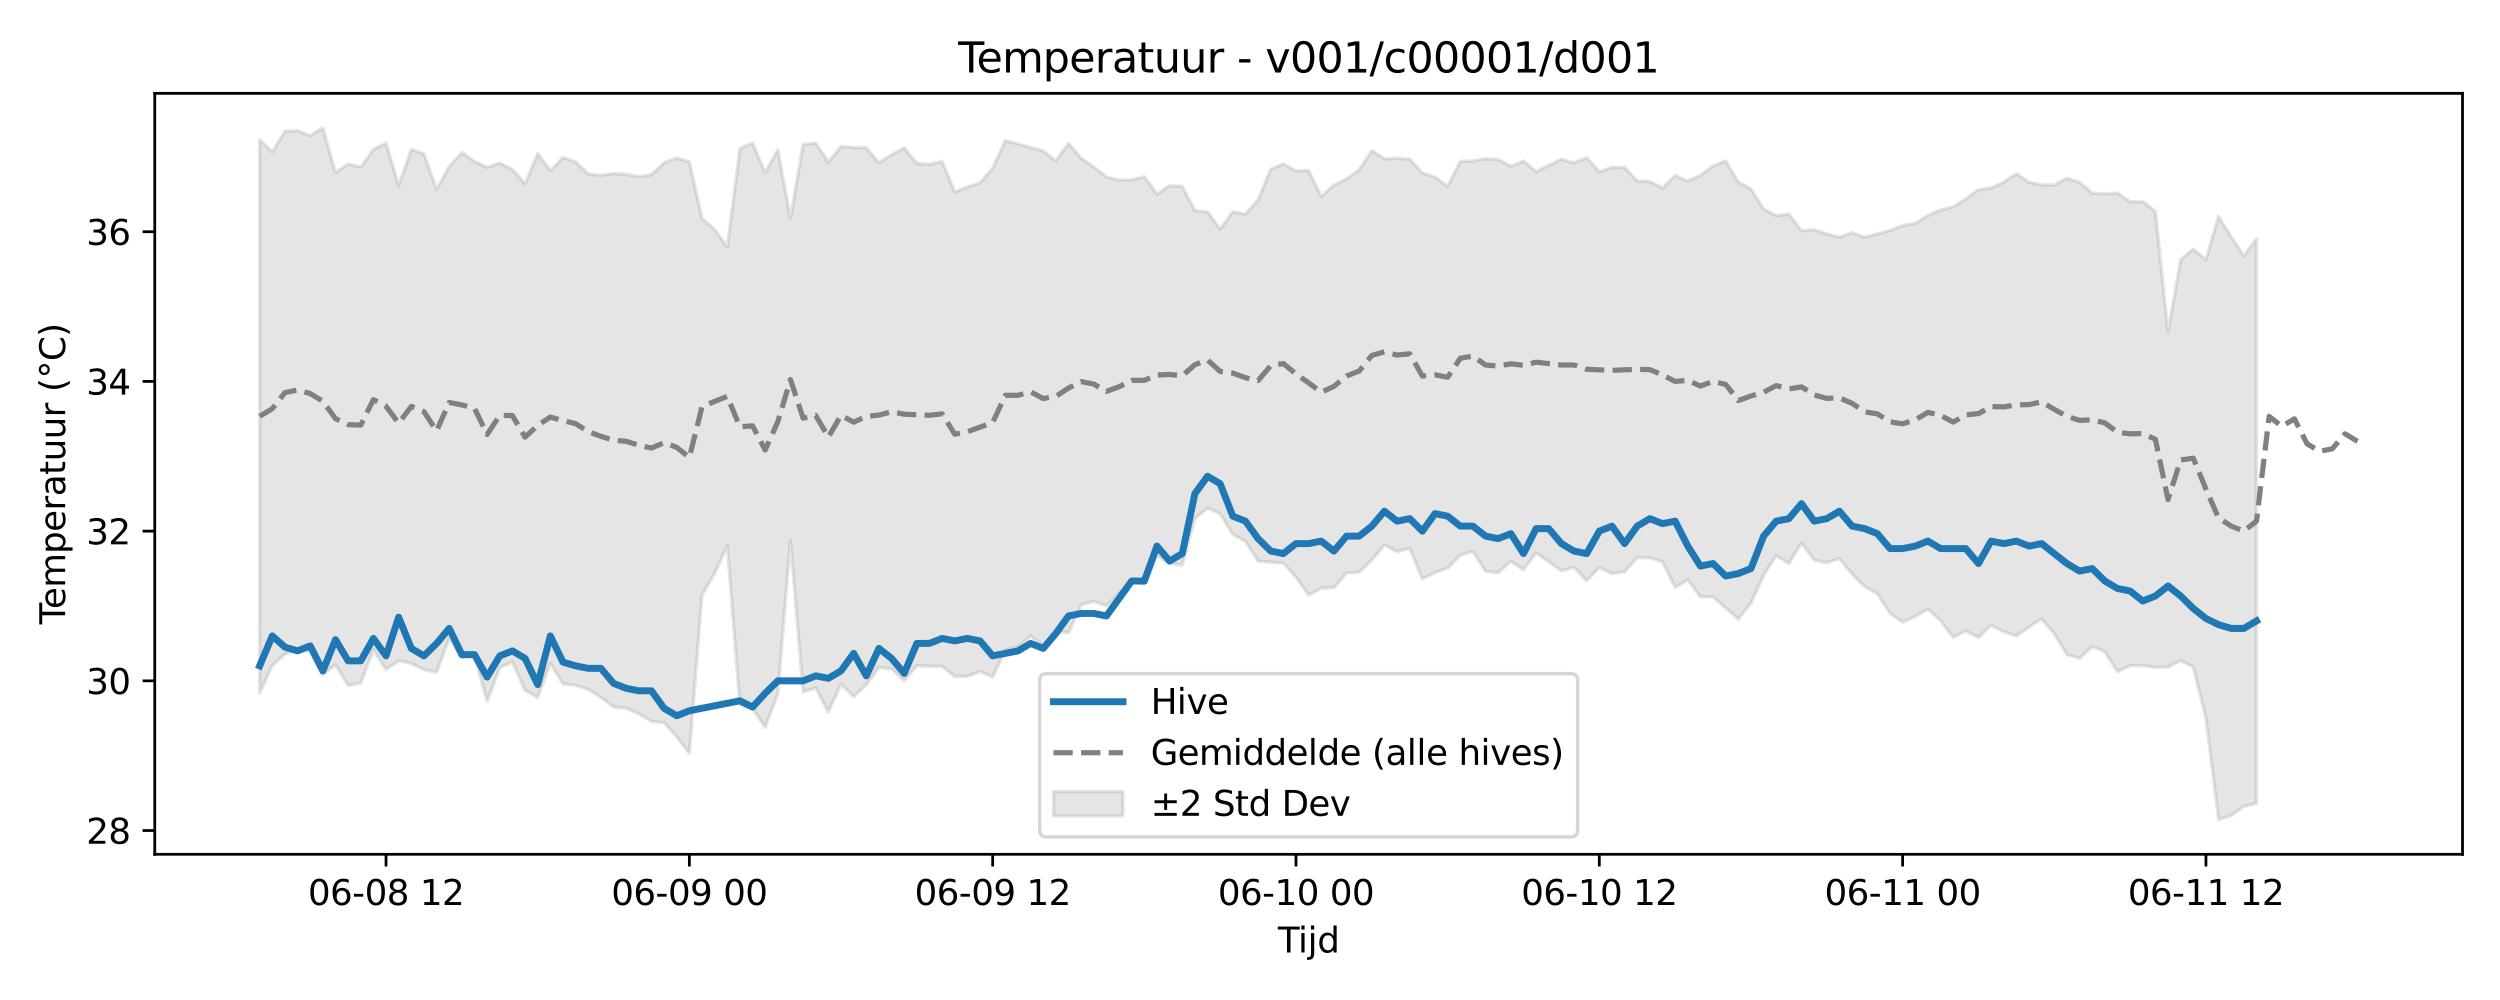 <?xml version="1.0" encoding="utf-8" standalone="no"?>
<!DOCTYPE svg PUBLIC "-//W3C//DTD SVG 1.1//EN"
  "http://www.w3.org/Graphics/SVG/1.1/DTD/svg11.dtd">
<svg xmlns:xlink="http://www.w3.org/1999/xlink" width="720pt" height="288pt" viewBox="0 0 720 288" xmlns="http://www.w3.org/2000/svg" version="1.1">
 <defs>
  <style type="text/css">*{stroke-linejoin: round; stroke-linecap: butt}</style>
 </defs>
 <g id="figure_1">
  <g id="patch_1">
   <path d="M 0 288 
L 720 288 
L 720 0 
L 0 0 
z
" style="fill: #ffffff"/>
  </g>
  <g id="axes_1">
   <g id="patch_2">
    <path d="M 44.57 246.04 
L 709.2 246.04 
L 709.2 26.88 
L 44.57 26.88 
z
" style="fill: #ffffff"/>
   </g>
   <g id="FillBetweenPolyCollection_1">
    <defs>
     <path id="m5949a3f4c0" d="M 74.78 -247.809 
L 74.78 -88.374 
L 78.42 -96.366 
L 82.06 -99.604 
L 85.7 -101.057 
L 89.34 -100.384 
L 92.98 -93.75 
L 96.619 -96.549 
L 100.259 -90.624 
L 103.899 -91.283 
L 107.539 -100.94 
L 111.179 -95.145 
L 114.818 -97.7 
L 118.458 -96.965 
L 122.098 -95.154 
L 125.738 -94.365 
L 129.378 -104.158 
L 133.017 -98.689 
L 136.657 -99.285 
L 140.297 -86.003 
L 143.937 -95.742 
L 147.577 -97.385 
L 151.217 -89.191 
L 154.856 -87.175 
L 158.496 -96.954 
L 162.136 -91.046 
L 165.776 -90.617 
L 169.416 -89.451 
L 173.055 -87.188 
L 176.695 -84.41 
L 180.335 -84.016 
L 183.975 -82.432 
L 187.615 -80.244 
L 191.254 -79.873 
L 194.894 -75.818 
L 198.534 -71.072 
L 202.174 -116.576 
L 205.814 -122.868 
L 209.454 -130.845 
L 213.093 -84.968 
L 216.733 -83.912 
L 220.373 -78.514 
L 224.013 -88.223 
L 227.653 -132.304 
L 231.292 -88.758 
L 234.932 -89.88 
L 238.572 -82.897 
L 242.212 -90.944 
L 245.852 -87.365 
L 249.492 -90.765 
L 253.131 -95.772 
L 256.771 -95.409 
L 260.411 -91.973 
L 264.051 -96.275 
L 267.691 -96.131 
L 271.33 -96.09 
L 274.97 -93.211 
L 278.61 -93.193 
L 282.25 -94.614 
L 285.89 -93.004 
L 289.529 -100.811 
L 293.169 -101.747 
L 296.809 -104.8 
L 300.449 -101.888 
L 304.089 -106.054 
L 307.729 -105.772 
L 311.368 -113.769 
L 315.008 -114.844 
L 318.648 -113.541 
L 322.288 -117.058 
L 325.928 -120.711 
L 329.567 -119.788 
L 333.207 -127.951 
L 336.847 -125.769 
L 340.487 -125.259 
L 344.127 -138.651 
L 347.766 -141.638 
L 351.406 -140.023 
L 355.046 -134.087 
L 358.686 -132.098 
L 362.326 -126.425 
L 365.966 -126.077 
L 369.605 -125.807 
L 373.245 -121.829 
L 376.885 -116.571 
L 380.525 -118.634 
L 384.165 -118.713 
L 387.804 -122.986 
L 391.444 -123.212 
L 395.084 -126.67 
L 398.724 -131.095 
L 402.364 -129.101 
L 406.004 -130.03 
L 409.643 -121.243 
L 413.283 -123.111 
L 416.923 -124.385 
L 420.563 -128.099 
L 424.203 -129.235 
L 427.842 -123.451 
L 431.482 -123.076 
L 435.122 -126.36 
L 438.762 -123.924 
L 442.402 -128.808 
L 446.041 -126.18 
L 449.681 -123.59 
L 453.321 -124.662 
L 456.961 -120.688 
L 460.601 -124.59 
L 464.241 -122.833 
L 467.88 -123.305 
L 471.52 -127.413 
L 475.16 -127.391 
L 478.8 -126.241 
L 482.44 -118.819 
L 486.079 -121.052 
L 489.719 -116.141 
L 493.359 -116.103 
L 496.999 -112.882 
L 500.639 -109.724 
L 504.278 -114.333 
L 507.918 -122.322 
L 511.558 -128.009 
L 515.198 -125.705 
L 518.838 -131.599 
L 522.478 -126.697 
L 526.117 -125.943 
L 529.757 -127.1 
L 533.397 -122.686 
L 537.037 -119.08 
L 540.677 -117.002 
L 544.316 -111.377 
L 547.956 -108.81 
L 551.596 -110.49 
L 555.236 -112.572 
L 558.876 -109.266 
L 562.516 -104.45 
L 566.155 -106.262 
L 569.795 -104.389 
L 573.435 -107.936 
L 577.075 -106.091 
L 580.715 -104.816 
L 584.354 -107.419 
L 587.994 -109.758 
L 591.634 -105.5 
L 595.274 -99.505 
L 598.914 -98.389 
L 602.553 -101.781 
L 606.193 -100.297 
L 609.833 -94.557 
L 613.473 -96.251 
L 617.113 -96.343 
L 620.753 -95.822 
L 624.392 -95.906 
L 628.032 -97.785 
L 631.672 -95.85 
L 635.312 -81.116 
L 638.952 -51.922 
L 642.591 -53.143 
L 646.231 -55.771 
L 649.871 -56.613 
L 649.871 -219.209 
L 649.871 -219.209 
L 646.231 -214.302 
L 642.591 -219.804 
L 638.952 -225.697 
L 635.312 -213.15 
L 631.672 -216.26 
L 628.032 -213.248 
L 624.392 -192.371 
L 620.753 -227.138 
L 617.113 -229.923 
L 613.473 -229.872 
L 609.833 -232.428 
L 606.193 -232.15 
L 602.553 -232.39 
L 598.914 -235.494 
L 595.274 -236.677 
L 591.634 -234.707 
L 587.994 -234.76 
L 584.354 -235.518 
L 580.715 -237.978 
L 577.075 -235.553 
L 573.435 -233.852 
L 569.795 -233.375 
L 566.155 -230.783 
L 562.516 -228.428 
L 558.876 -227.491 
L 555.236 -225.91 
L 551.596 -223.681 
L 547.956 -223.062 
L 544.316 -221.644 
L 540.677 -220.618 
L 537.037 -219.69 
L 533.397 -220.97 
L 529.757 -219.718 
L 526.117 -220.587 
L 522.478 -221.845 
L 518.838 -221.543 
L 515.198 -226.286 
L 511.558 -225.899 
L 507.918 -227.754 
L 504.278 -233.587 
L 500.639 -235.561 
L 496.999 -241.676 
L 493.359 -240.2 
L 489.719 -237.493 
L 486.079 -235.867 
L 482.44 -237.484 
L 478.8 -233.861 
L 475.16 -235.687 
L 471.52 -235.871 
L 467.88 -239.774 
L 464.241 -239.834 
L 460.601 -238.488 
L 456.961 -242.595 
L 453.321 -241.085 
L 449.681 -242.158 
L 446.041 -240.389 
L 442.402 -238.582 
L 438.762 -241.618 
L 435.122 -240.106 
L 431.482 -242.056 
L 427.842 -242.297 
L 424.203 -241.645 
L 420.563 -241.549 
L 416.923 -234.313 
L 413.283 -237.025 
L 409.643 -238.174 
L 406.004 -242.185 
L 402.364 -242.395 
L 398.724 -242.249 
L 395.084 -244.621 
L 391.444 -239.079 
L 387.804 -236.431 
L 384.165 -234.716 
L 380.525 -231.441 
L 376.885 -238.911 
L 373.245 -238.785 
L 369.605 -240.761 
L 365.966 -239.26 
L 362.326 -230.357 
L 358.686 -226.361 
L 355.046 -227.007 
L 351.406 -222.029 
L 347.766 -226.983 
L 344.127 -227.301 
L 340.487 -234.329 
L 336.847 -234.538 
L 333.207 -232.048 
L 329.567 -237.131 
L 325.928 -236.208 
L 322.288 -236.165 
L 318.648 -237.014 
L 315.008 -239.919 
L 311.368 -242.432 
L 307.729 -246.698 
L 304.089 -241.626 
L 300.449 -244.56 
L 296.809 -245.549 
L 293.169 -246.55 
L 289.529 -247.485 
L 285.89 -239.586 
L 282.25 -235.341 
L 278.61 -234.128 
L 274.97 -232.672 
L 271.33 -241.53 
L 267.691 -240.668 
L 264.051 -240.934 
L 260.411 -245.442 
L 256.771 -243.443 
L 253.131 -241.129 
L 249.492 -245.418 
L 245.852 -245.465 
L 242.212 -245.855 
L 238.572 -241.31 
L 234.932 -246.816 
L 231.292 -246.398 
L 227.653 -225.077 
L 224.013 -244.88 
L 220.373 -238.268 
L 216.733 -246.83 
L 213.093 -245.158 
L 209.454 -216.835 
L 205.814 -221.938 
L 202.174 -225.068 
L 198.534 -241.398 
L 194.894 -242.503 
L 191.254 -241.116 
L 187.615 -237.666 
L 183.975 -237.12 
L 180.335 -237.795 
L 176.695 -238.017 
L 173.055 -237.498 
L 169.416 -237.903 
L 165.776 -241.357 
L 162.136 -242.673 
L 158.496 -238.818 
L 154.856 -243.772 
L 151.217 -235.015 
L 147.577 -239.208 
L 143.937 -241.057 
L 140.297 -239.761 
L 136.657 -241.517 
L 133.017 -244.064 
L 129.378 -240.032 
L 125.738 -233.435 
L 122.098 -243.698 
L 118.458 -244.967 
L 114.818 -234.53 
L 111.179 -246.787 
L 107.539 -244.893 
L 103.899 -239.869 
L 100.259 -240.769 
L 96.619 -238.316 
L 92.98 -251.158 
L 89.34 -248.938 
L 85.7 -250.318 
L 82.06 -250.232 
L 78.42 -244.248 
L 74.78 -247.809 
z
" style="stroke: #808080; stroke-opacity: 0.2"/>
    </defs>
    <g clip-path="url(#p8a05fd392e)">
     <use xlink:href="#m5949a3f4c0" x="0" y="288" style="fill: #808080; fill-opacity: 0.2; stroke: #808080; stroke-opacity: 0.2"/>
    </g>
   </g>
   <g id="matplotlib.axis_1">
    <g id="xtick_1">
     <g id="line2d_1">
      <defs>
       <path id="m93536a4467" d="M 0 0 
L 0 3.5 
" style="stroke: #000000; stroke-width: 0.8"/>
      </defs>
      <g>
       <use xlink:href="#m93536a4467" x="111.179" y="246.04" style="stroke: #000000; stroke-width: 0.8"/>
      </g>
     </g>
     <g id="text_1">
      <!-- 06-08 12 -->
      <g transform="translate(88.698 260.638) scale(0.1 -0.1)">
       <defs>
        <path id="DejaVuSans-30" d="M 2034 4250 
Q 1547 4250 1301 3770 
Q 1056 3291 1056 2328 
Q 1056 1369 1301 889 
Q 1547 409 2034 409 
Q 2525 409 2770 889 
Q 3016 1369 3016 2328 
Q 3016 3291 2770 3770 
Q 2525 4250 2034 4250 
z
M 2034 4750 
Q 2819 4750 3233 4129 
Q 3647 3509 3647 2328 
Q 3647 1150 3233 529 
Q 2819 -91 2034 -91 
Q 1250 -91 836 529 
Q 422 1150 422 2328 
Q 422 3509 836 4129 
Q 1250 4750 2034 4750 
z
" transform="scale(0.016)"/>
        <path id="DejaVuSans-36" d="M 2113 2584 
Q 1688 2584 1439 2293 
Q 1191 2003 1191 1497 
Q 1191 994 1439 701 
Q 1688 409 2113 409 
Q 2538 409 2786 701 
Q 3034 994 3034 1497 
Q 3034 2003 2786 2293 
Q 2538 2584 2113 2584 
z
M 3366 4563 
L 3366 3988 
Q 3128 4100 2886 4159 
Q 2644 4219 2406 4219 
Q 1781 4219 1451 3797 
Q 1122 3375 1075 2522 
Q 1259 2794 1537 2939 
Q 1816 3084 2150 3084 
Q 2853 3084 3261 2657 
Q 3669 2231 3669 1497 
Q 3669 778 3244 343 
Q 2819 -91 2113 -91 
Q 1303 -91 875 529 
Q 447 1150 447 2328 
Q 447 3434 972 4092 
Q 1497 4750 2381 4750 
Q 2619 4750 2861 4703 
Q 3103 4656 3366 4563 
z
" transform="scale(0.016)"/>
        <path id="DejaVuSans-2d" d="M 313 2009 
L 1997 2009 
L 1997 1497 
L 313 1497 
L 313 2009 
z
" transform="scale(0.016)"/>
        <path id="DejaVuSans-38" d="M 2034 2216 
Q 1584 2216 1326 1975 
Q 1069 1734 1069 1313 
Q 1069 891 1326 650 
Q 1584 409 2034 409 
Q 2484 409 2743 651 
Q 3003 894 3003 1313 
Q 3003 1734 2745 1975 
Q 2488 2216 2034 2216 
z
M 1403 2484 
Q 997 2584 770 2862 
Q 544 3141 544 3541 
Q 544 4100 942 4425 
Q 1341 4750 2034 4750 
Q 2731 4750 3128 4425 
Q 3525 4100 3525 3541 
Q 3525 3141 3298 2862 
Q 3072 2584 2669 2484 
Q 3125 2378 3379 2068 
Q 3634 1759 3634 1313 
Q 3634 634 3220 271 
Q 2806 -91 2034 -91 
Q 1263 -91 848 271 
Q 434 634 434 1313 
Q 434 1759 690 2068 
Q 947 2378 1403 2484 
z
M 1172 3481 
Q 1172 3119 1398 2916 
Q 1625 2713 2034 2713 
Q 2441 2713 2670 2916 
Q 2900 3119 2900 3481 
Q 2900 3844 2670 4047 
Q 2441 4250 2034 4250 
Q 1625 4250 1398 4047 
Q 1172 3844 1172 3481 
z
" transform="scale(0.016)"/>
        <path id="DejaVuSans-20" transform="scale(0.016)"/>
        <path id="DejaVuSans-31" d="M 794 531 
L 1825 531 
L 1825 4091 
L 703 3866 
L 703 4441 
L 1819 4666 
L 2450 4666 
L 2450 531 
L 3481 531 
L 3481 0 
L 794 0 
L 794 531 
z
" transform="scale(0.016)"/>
        <path id="DejaVuSans-32" d="M 1228 531 
L 3431 531 
L 3431 0 
L 469 0 
L 469 531 
Q 828 903 1448 1529 
Q 2069 2156 2228 2338 
Q 2531 2678 2651 2914 
Q 2772 3150 2772 3378 
Q 2772 3750 2511 3984 
Q 2250 4219 1831 4219 
Q 1534 4219 1204 4116 
Q 875 4013 500 3803 
L 500 4441 
Q 881 4594 1212 4672 
Q 1544 4750 1819 4750 
Q 2544 4750 2975 4387 
Q 3406 4025 3406 3419 
Q 3406 3131 3298 2873 
Q 3191 2616 2906 2266 
Q 2828 2175 2409 1742 
Q 1991 1309 1228 531 
z
" transform="scale(0.016)"/>
       </defs>
       <use xlink:href="#DejaVuSans-30"/>
       <use xlink:href="#DejaVuSans-36" transform="translate(63.623 0)"/>
       <use xlink:href="#DejaVuSans-2d" transform="translate(127.246 0)"/>
       <use xlink:href="#DejaVuSans-30" transform="translate(163.33 0)"/>
       <use xlink:href="#DejaVuSans-38" transform="translate(226.953 0)"/>
       <use xlink:href="#DejaVuSans-20" transform="translate(290.576 0)"/>
       <use xlink:href="#DejaVuSans-31" transform="translate(322.363 0)"/>
       <use xlink:href="#DejaVuSans-32" transform="translate(385.986 0)"/>
      </g>
     </g>
    </g>
    <g id="xtick_2">
     <g id="line2d_2">
      <g>
       <use xlink:href="#m93536a4467" x="198.534" y="246.04" style="stroke: #000000; stroke-width: 0.8"/>
      </g>
     </g>
     <g id="text_2">
      <!-- 06-09 00 -->
      <g transform="translate(176.054 260.638) scale(0.1 -0.1)">
       <defs>
        <path id="DejaVuSans-39" d="M 703 97 
L 703 672 
Q 941 559 1184 500 
Q 1428 441 1663 441 
Q 2288 441 2617 861 
Q 2947 1281 2994 2138 
Q 2813 1869 2534 1725 
Q 2256 1581 1919 1581 
Q 1219 1581 811 2004 
Q 403 2428 403 3163 
Q 403 3881 828 4315 
Q 1253 4750 1959 4750 
Q 2769 4750 3195 4129 
Q 3622 3509 3622 2328 
Q 3622 1225 3098 567 
Q 2575 -91 1691 -91 
Q 1453 -91 1209 -44 
Q 966 3 703 97 
z
M 1959 2075 
Q 2384 2075 2632 2365 
Q 2881 2656 2881 3163 
Q 2881 3666 2632 3958 
Q 2384 4250 1959 4250 
Q 1534 4250 1286 3958 
Q 1038 3666 1038 3163 
Q 1038 2656 1286 2365 
Q 1534 2075 1959 2075 
z
" transform="scale(0.016)"/>
       </defs>
       <use xlink:href="#DejaVuSans-30"/>
       <use xlink:href="#DejaVuSans-36" transform="translate(63.623 0)"/>
       <use xlink:href="#DejaVuSans-2d" transform="translate(127.246 0)"/>
       <use xlink:href="#DejaVuSans-30" transform="translate(163.33 0)"/>
       <use xlink:href="#DejaVuSans-39" transform="translate(226.953 0)"/>
       <use xlink:href="#DejaVuSans-20" transform="translate(290.576 0)"/>
       <use xlink:href="#DejaVuSans-30" transform="translate(322.363 0)"/>
       <use xlink:href="#DejaVuSans-30" transform="translate(385.986 0)"/>
      </g>
     </g>
    </g>
    <g id="xtick_3">
     <g id="line2d_3">
      <g>
       <use xlink:href="#m93536a4467" x="285.89" y="246.04" style="stroke: #000000; stroke-width: 0.8"/>
      </g>
     </g>
     <g id="text_3">
      <!-- 06-09 12 -->
      <g transform="translate(263.409 260.638) scale(0.1 -0.1)">
       <use xlink:href="#DejaVuSans-30"/>
       <use xlink:href="#DejaVuSans-36" transform="translate(63.623 0)"/>
       <use xlink:href="#DejaVuSans-2d" transform="translate(127.246 0)"/>
       <use xlink:href="#DejaVuSans-30" transform="translate(163.33 0)"/>
       <use xlink:href="#DejaVuSans-39" transform="translate(226.953 0)"/>
       <use xlink:href="#DejaVuSans-20" transform="translate(290.576 0)"/>
       <use xlink:href="#DejaVuSans-31" transform="translate(322.363 0)"/>
       <use xlink:href="#DejaVuSans-32" transform="translate(385.986 0)"/>
      </g>
     </g>
    </g>
    <g id="xtick_4">
     <g id="line2d_4">
      <g>
       <use xlink:href="#m93536a4467" x="373.245" y="246.04" style="stroke: #000000; stroke-width: 0.8"/>
      </g>
     </g>
     <g id="text_4">
      <!-- 06-10 00 -->
      <g transform="translate(350.765 260.638) scale(0.1 -0.1)">
       <use xlink:href="#DejaVuSans-30"/>
       <use xlink:href="#DejaVuSans-36" transform="translate(63.623 0)"/>
       <use xlink:href="#DejaVuSans-2d" transform="translate(127.246 0)"/>
       <use xlink:href="#DejaVuSans-31" transform="translate(163.33 0)"/>
       <use xlink:href="#DejaVuSans-30" transform="translate(226.953 0)"/>
       <use xlink:href="#DejaVuSans-20" transform="translate(290.576 0)"/>
       <use xlink:href="#DejaVuSans-30" transform="translate(322.363 0)"/>
       <use xlink:href="#DejaVuSans-30" transform="translate(385.986 0)"/>
      </g>
     </g>
    </g>
    <g id="xtick_5">
     <g id="line2d_5">
      <g>
       <use xlink:href="#m93536a4467" x="460.601" y="246.04" style="stroke: #000000; stroke-width: 0.8"/>
      </g>
     </g>
     <g id="text_5">
      <!-- 06-10 12 -->
      <g transform="translate(438.12 260.638) scale(0.1 -0.1)">
       <use xlink:href="#DejaVuSans-30"/>
       <use xlink:href="#DejaVuSans-36" transform="translate(63.623 0)"/>
       <use xlink:href="#DejaVuSans-2d" transform="translate(127.246 0)"/>
       <use xlink:href="#DejaVuSans-31" transform="translate(163.33 0)"/>
       <use xlink:href="#DejaVuSans-30" transform="translate(226.953 0)"/>
       <use xlink:href="#DejaVuSans-20" transform="translate(290.576 0)"/>
       <use xlink:href="#DejaVuSans-31" transform="translate(322.363 0)"/>
       <use xlink:href="#DejaVuSans-32" transform="translate(385.986 0)"/>
      </g>
     </g>
    </g>
    <g id="xtick_6">
     <g id="line2d_6">
      <g>
       <use xlink:href="#m93536a4467" x="547.956" y="246.04" style="stroke: #000000; stroke-width: 0.8"/>
      </g>
     </g>
     <g id="text_6">
      <!-- 06-11 00 -->
      <g transform="translate(525.476 260.638) scale(0.1 -0.1)">
       <use xlink:href="#DejaVuSans-30"/>
       <use xlink:href="#DejaVuSans-36" transform="translate(63.623 0)"/>
       <use xlink:href="#DejaVuSans-2d" transform="translate(127.246 0)"/>
       <use xlink:href="#DejaVuSans-31" transform="translate(163.33 0)"/>
       <use xlink:href="#DejaVuSans-31" transform="translate(226.953 0)"/>
       <use xlink:href="#DejaVuSans-20" transform="translate(290.576 0)"/>
       <use xlink:href="#DejaVuSans-30" transform="translate(322.363 0)"/>
       <use xlink:href="#DejaVuSans-30" transform="translate(385.986 0)"/>
      </g>
     </g>
    </g>
    <g id="xtick_7">
     <g id="line2d_7">
      <g>
       <use xlink:href="#m93536a4467" x="635.312" y="246.04" style="stroke: #000000; stroke-width: 0.8"/>
      </g>
     </g>
     <g id="text_7">
      <!-- 06-11 12 -->
      <g transform="translate(612.831 260.638) scale(0.1 -0.1)">
       <use xlink:href="#DejaVuSans-30"/>
       <use xlink:href="#DejaVuSans-36" transform="translate(63.623 0)"/>
       <use xlink:href="#DejaVuSans-2d" transform="translate(127.246 0)"/>
       <use xlink:href="#DejaVuSans-31" transform="translate(163.33 0)"/>
       <use xlink:href="#DejaVuSans-31" transform="translate(226.953 0)"/>
       <use xlink:href="#DejaVuSans-20" transform="translate(290.576 0)"/>
       <use xlink:href="#DejaVuSans-31" transform="translate(322.363 0)"/>
       <use xlink:href="#DejaVuSans-32" transform="translate(385.986 0)"/>
      </g>
     </g>
    </g>
    <g id="text_8">
     <!-- Tijd -->
     <g transform="translate(368.035 274.317) scale(0.1 -0.1)">
      <defs>
       <path id="DejaVuSans-54" d="M -19 4666 
L 3928 4666 
L 3928 4134 
L 2272 4134 
L 2272 0 
L 1638 0 
L 1638 4134 
L -19 4134 
L -19 4666 
z
" transform="scale(0.016)"/>
       <path id="DejaVuSans-69" d="M 603 3500 
L 1178 3500 
L 1178 0 
L 603 0 
L 603 3500 
z
M 603 4863 
L 1178 4863 
L 1178 4134 
L 603 4134 
L 603 4863 
z
" transform="scale(0.016)"/>
       <path id="DejaVuSans-6a" d="M 603 3500 
L 1178 3500 
L 1178 -63 
Q 1178 -731 923 -1031 
Q 669 -1331 103 -1331 
L -116 -1331 
L -116 -844 
L 38 -844 
Q 366 -844 484 -692 
Q 603 -541 603 -63 
L 603 3500 
z
M 603 4863 
L 1178 4863 
L 1178 4134 
L 603 4134 
L 603 4863 
z
" transform="scale(0.016)"/>
       <path id="DejaVuSans-64" d="M 2906 2969 
L 2906 4863 
L 3481 4863 
L 3481 0 
L 2906 0 
L 2906 525 
Q 2725 213 2448 61 
Q 2172 -91 1784 -91 
Q 1150 -91 751 415 
Q 353 922 353 1747 
Q 353 2572 751 3078 
Q 1150 3584 1784 3584 
Q 2172 3584 2448 3432 
Q 2725 3281 2906 2969 
z
M 947 1747 
Q 947 1113 1208 752 
Q 1469 391 1925 391 
Q 2381 391 2643 752 
Q 2906 1113 2906 1747 
Q 2906 2381 2643 2742 
Q 2381 3103 1925 3103 
Q 1469 3103 1208 2742 
Q 947 2381 947 1747 
z
" transform="scale(0.016)"/>
      </defs>
      <use xlink:href="#DejaVuSans-54"/>
      <use xlink:href="#DejaVuSans-69" transform="translate(57.959 0)"/>
      <use xlink:href="#DejaVuSans-6a" transform="translate(85.742 0)"/>
      <use xlink:href="#DejaVuSans-64" transform="translate(113.525 0)"/>
     </g>
    </g>
   </g>
   <g id="matplotlib.axis_2">
    <g id="ytick_1">
     <g id="line2d_8">
      <defs>
       <path id="m942c0181af" d="M 0 0 
L -3.5 0 
" style="stroke: #000000; stroke-width: 0.8"/>
      </defs>
      <g>
       <use xlink:href="#m942c0181af" x="44.57" y="239.193" style="stroke: #000000; stroke-width: 0.8"/>
      </g>
     </g>
     <g id="text_9">
      <!-- 28 -->
      <g transform="translate(24.845 242.992) scale(0.1 -0.1)">
       <use xlink:href="#DejaVuSans-32"/>
       <use xlink:href="#DejaVuSans-38" transform="translate(63.623 0)"/>
      </g>
     </g>
    </g>
    <g id="ytick_2">
     <g id="line2d_9">
      <g>
       <use xlink:href="#m942c0181af" x="44.57" y="196.078" style="stroke: #000000; stroke-width: 0.8"/>
      </g>
     </g>
     <g id="text_10">
      <!-- 30 -->
      <g transform="translate(24.845 199.877) scale(0.1 -0.1)">
       <defs>
        <path id="DejaVuSans-33" d="M 2597 2516 
Q 3050 2419 3304 2112 
Q 3559 1806 3559 1356 
Q 3559 666 3084 287 
Q 2609 -91 1734 -91 
Q 1441 -91 1130 -33 
Q 819 25 488 141 
L 488 750 
Q 750 597 1062 519 
Q 1375 441 1716 441 
Q 2309 441 2620 675 
Q 2931 909 2931 1356 
Q 2931 1769 2642 2001 
Q 2353 2234 1838 2234 
L 1294 2234 
L 1294 2753 
L 1863 2753 
Q 2328 2753 2575 2939 
Q 2822 3125 2822 3475 
Q 2822 3834 2567 4026 
Q 2313 4219 1838 4219 
Q 1578 4219 1281 4162 
Q 984 4106 628 3988 
L 628 4550 
Q 988 4650 1302 4700 
Q 1616 4750 1894 4750 
Q 2613 4750 3031 4423 
Q 3450 4097 3450 3541 
Q 3450 3153 3228 2886 
Q 3006 2619 2597 2516 
z
" transform="scale(0.016)"/>
       </defs>
       <use xlink:href="#DejaVuSans-33"/>
       <use xlink:href="#DejaVuSans-30" transform="translate(63.623 0)"/>
      </g>
     </g>
    </g>
    <g id="ytick_3">
     <g id="line2d_10">
      <g>
       <use xlink:href="#m942c0181af" x="44.57" y="152.963" style="stroke: #000000; stroke-width: 0.8"/>
      </g>
     </g>
     <g id="text_11">
      <!-- 32 -->
      <g transform="translate(24.845 156.763) scale(0.1 -0.1)">
       <use xlink:href="#DejaVuSans-33"/>
       <use xlink:href="#DejaVuSans-32" transform="translate(63.623 0)"/>
      </g>
     </g>
    </g>
    <g id="ytick_4">
     <g id="line2d_11">
      <g>
       <use xlink:href="#m942c0181af" x="44.57" y="109.848" style="stroke: #000000; stroke-width: 0.8"/>
      </g>
     </g>
     <g id="text_12">
      <!-- 34 -->
      <g transform="translate(24.845 113.648) scale(0.1 -0.1)">
       <defs>
        <path id="DejaVuSans-34" d="M 2419 4116 
L 825 1625 
L 2419 1625 
L 2419 4116 
z
M 2253 4666 
L 3047 4666 
L 3047 1625 
L 3713 1625 
L 3713 1100 
L 3047 1100 
L 3047 0 
L 2419 0 
L 2419 1100 
L 313 1100 
L 313 1709 
L 2253 4666 
z
" transform="scale(0.016)"/>
       </defs>
       <use xlink:href="#DejaVuSans-33"/>
       <use xlink:href="#DejaVuSans-34" transform="translate(63.623 0)"/>
      </g>
     </g>
    </g>
    <g id="ytick_5">
     <g id="line2d_12">
      <g>
       <use xlink:href="#m942c0181af" x="44.57" y="66.734" style="stroke: #000000; stroke-width: 0.8"/>
      </g>
     </g>
     <g id="text_13">
      <!-- 36 -->
      <g transform="translate(24.845 70.533) scale(0.1 -0.1)">
       <use xlink:href="#DejaVuSans-33"/>
       <use xlink:href="#DejaVuSans-36" transform="translate(63.623 0)"/>
      </g>
     </g>
    </g>
    <g id="text_14">
     <!-- Temperatuur (°C) -->
     <g transform="translate(18.765 179.816) rotate(-90) scale(0.1 -0.1)">
      <defs>
       <path id="DejaVuSans-65" d="M 3597 1894 
L 3597 1613 
L 953 1613 
Q 991 1019 1311 708 
Q 1631 397 2203 397 
Q 2534 397 2845 478 
Q 3156 559 3463 722 
L 3463 178 
Q 3153 47 2828 -22 
Q 2503 -91 2169 -91 
Q 1331 -91 842 396 
Q 353 884 353 1716 
Q 353 2575 817 3079 
Q 1281 3584 2069 3584 
Q 2775 3584 3186 3129 
Q 3597 2675 3597 1894 
z
M 3022 2063 
Q 3016 2534 2758 2815 
Q 2500 3097 2075 3097 
Q 1594 3097 1305 2825 
Q 1016 2553 972 2059 
L 3022 2063 
z
" transform="scale(0.016)"/>
       <path id="DejaVuSans-6d" d="M 3328 2828 
Q 3544 3216 3844 3400 
Q 4144 3584 4550 3584 
Q 5097 3584 5394 3201 
Q 5691 2819 5691 2113 
L 5691 0 
L 5113 0 
L 5113 2094 
Q 5113 2597 4934 2840 
Q 4756 3084 4391 3084 
Q 3944 3084 3684 2787 
Q 3425 2491 3425 1978 
L 3425 0 
L 2847 0 
L 2847 2094 
Q 2847 2600 2669 2842 
Q 2491 3084 2119 3084 
Q 1678 3084 1418 2786 
Q 1159 2488 1159 1978 
L 1159 0 
L 581 0 
L 581 3500 
L 1159 3500 
L 1159 2956 
Q 1356 3278 1631 3431 
Q 1906 3584 2284 3584 
Q 2666 3584 2933 3390 
Q 3200 3197 3328 2828 
z
" transform="scale(0.016)"/>
       <path id="DejaVuSans-70" d="M 1159 525 
L 1159 -1331 
L 581 -1331 
L 581 3500 
L 1159 3500 
L 1159 2969 
Q 1341 3281 1617 3432 
Q 1894 3584 2278 3584 
Q 2916 3584 3314 3078 
Q 3713 2572 3713 1747 
Q 3713 922 3314 415 
Q 2916 -91 2278 -91 
Q 1894 -91 1617 61 
Q 1341 213 1159 525 
z
M 3116 1747 
Q 3116 2381 2855 2742 
Q 2594 3103 2138 3103 
Q 1681 3103 1420 2742 
Q 1159 2381 1159 1747 
Q 1159 1113 1420 752 
Q 1681 391 2138 391 
Q 2594 391 2855 752 
Q 3116 1113 3116 1747 
z
" transform="scale(0.016)"/>
       <path id="DejaVuSans-72" d="M 2631 2963 
Q 2534 3019 2420 3045 
Q 2306 3072 2169 3072 
Q 1681 3072 1420 2755 
Q 1159 2438 1159 1844 
L 1159 0 
L 581 0 
L 581 3500 
L 1159 3500 
L 1159 2956 
Q 1341 3275 1631 3429 
Q 1922 3584 2338 3584 
Q 2397 3584 2469 3576 
Q 2541 3569 2628 3553 
L 2631 2963 
z
" transform="scale(0.016)"/>
       <path id="DejaVuSans-61" d="M 2194 1759 
Q 1497 1759 1228 1600 
Q 959 1441 959 1056 
Q 959 750 1161 570 
Q 1363 391 1709 391 
Q 2188 391 2477 730 
Q 2766 1069 2766 1631 
L 2766 1759 
L 2194 1759 
z
M 3341 1997 
L 3341 0 
L 2766 0 
L 2766 531 
Q 2569 213 2275 61 
Q 1981 -91 1556 -91 
Q 1019 -91 701 211 
Q 384 513 384 1019 
Q 384 1609 779 1909 
Q 1175 2209 1959 2209 
L 2766 2209 
L 2766 2266 
Q 2766 2663 2505 2880 
Q 2244 3097 1772 3097 
Q 1472 3097 1187 3025 
Q 903 2953 641 2809 
L 641 3341 
Q 956 3463 1253 3523 
Q 1550 3584 1831 3584 
Q 2591 3584 2966 3190 
Q 3341 2797 3341 1997 
z
" transform="scale(0.016)"/>
       <path id="DejaVuSans-74" d="M 1172 4494 
L 1172 3500 
L 2356 3500 
L 2356 3053 
L 1172 3053 
L 1172 1153 
Q 1172 725 1289 603 
Q 1406 481 1766 481 
L 2356 481 
L 2356 0 
L 1766 0 
Q 1100 0 847 248 
Q 594 497 594 1153 
L 594 3053 
L 172 3053 
L 172 3500 
L 594 3500 
L 594 4494 
L 1172 4494 
z
" transform="scale(0.016)"/>
       <path id="DejaVuSans-75" d="M 544 1381 
L 544 3500 
L 1119 3500 
L 1119 1403 
Q 1119 906 1312 657 
Q 1506 409 1894 409 
Q 2359 409 2629 706 
Q 2900 1003 2900 1516 
L 2900 3500 
L 3475 3500 
L 3475 0 
L 2900 0 
L 2900 538 
Q 2691 219 2414 64 
Q 2138 -91 1772 -91 
Q 1169 -91 856 284 
Q 544 659 544 1381 
z
M 1991 3584 
L 1991 3584 
z
" transform="scale(0.016)"/>
       <path id="DejaVuSans-28" d="M 1984 4856 
Q 1566 4138 1362 3434 
Q 1159 2731 1159 2009 
Q 1159 1288 1364 580 
Q 1569 -128 1984 -844 
L 1484 -844 
Q 1016 -109 783 600 
Q 550 1309 550 2009 
Q 550 2706 781 3412 
Q 1013 4119 1484 4856 
L 1984 4856 
z
" transform="scale(0.016)"/>
       <path id="DejaVuSans-b0" d="M 1600 4347 
Q 1350 4347 1178 4173 
Q 1006 4000 1006 3750 
Q 1006 3503 1178 3333 
Q 1350 3163 1600 3163 
Q 1850 3163 2022 3333 
Q 2194 3503 2194 3750 
Q 2194 3997 2020 4172 
Q 1847 4347 1600 4347 
z
M 1600 4750 
Q 1800 4750 1984 4673 
Q 2169 4597 2303 4453 
Q 2447 4313 2519 4134 
Q 2591 3956 2591 3750 
Q 2591 3338 2302 3052 
Q 2013 2766 1594 2766 
Q 1172 2766 890 3047 
Q 609 3328 609 3750 
Q 609 4169 896 4459 
Q 1184 4750 1600 4750 
z
" transform="scale(0.016)"/>
       <path id="DejaVuSans-43" d="M 4122 4306 
L 4122 3641 
Q 3803 3938 3442 4084 
Q 3081 4231 2675 4231 
Q 1875 4231 1450 3742 
Q 1025 3253 1025 2328 
Q 1025 1406 1450 917 
Q 1875 428 2675 428 
Q 3081 428 3442 575 
Q 3803 722 4122 1019 
L 4122 359 
Q 3791 134 3420 21 
Q 3050 -91 2638 -91 
Q 1578 -91 968 557 
Q 359 1206 359 2328 
Q 359 3453 968 4101 
Q 1578 4750 2638 4750 
Q 3056 4750 3426 4639 
Q 3797 4528 4122 4306 
z
" transform="scale(0.016)"/>
       <path id="DejaVuSans-29" d="M 513 4856 
L 1013 4856 
Q 1481 4119 1714 3412 
Q 1947 2706 1947 2009 
Q 1947 1309 1714 600 
Q 1481 -109 1013 -844 
L 513 -844 
Q 928 -128 1133 580 
Q 1338 1288 1338 2009 
Q 1338 2731 1133 3434 
Q 928 4138 513 4856 
z
" transform="scale(0.016)"/>
      </defs>
      <use xlink:href="#DejaVuSans-54"/>
      <use xlink:href="#DejaVuSans-65" transform="translate(44.084 0)"/>
      <use xlink:href="#DejaVuSans-6d" transform="translate(105.607 0)"/>
      <use xlink:href="#DejaVuSans-70" transform="translate(203.02 0)"/>
      <use xlink:href="#DejaVuSans-65" transform="translate(266.496 0)"/>
      <use xlink:href="#DejaVuSans-72" transform="translate(328.02 0)"/>
      <use xlink:href="#DejaVuSans-61" transform="translate(369.133 0)"/>
      <use xlink:href="#DejaVuSans-74" transform="translate(430.412 0)"/>
      <use xlink:href="#DejaVuSans-75" transform="translate(469.621 0)"/>
      <use xlink:href="#DejaVuSans-75" transform="translate(533 0)"/>
      <use xlink:href="#DejaVuSans-72" transform="translate(596.379 0)"/>
      <use xlink:href="#DejaVuSans-20" transform="translate(637.492 0)"/>
      <use xlink:href="#DejaVuSans-28" transform="translate(669.279 0)"/>
      <use xlink:href="#DejaVuSans-b0" transform="translate(708.293 0)"/>
      <use xlink:href="#DejaVuSans-43" transform="translate(758.293 0)"/>
      <use xlink:href="#DejaVuSans-29" transform="translate(828.117 0)"/>
     </g>
    </g>
   </g>
   <g id="line2d_13">
    <path d="M 74.78 191.767 
L 78.42 183.144 
L 82.06 186.377 
L 85.7 187.455 
L 89.34 186.018 
L 92.98 193.204 
L 96.619 184.222 
L 100.259 190.33 
L 103.899 190.33 
L 107.539 183.862 
L 111.179 188.892 
L 114.818 177.754 
L 118.458 186.737 
L 122.098 188.892 
L 125.738 185.299 
L 129.378 180.988 
L 133.017 188.533 
L 136.657 188.533 
L 140.297 195 
L 143.937 188.892 
L 147.577 187.455 
L 151.217 189.611 
L 154.856 197.156 
L 158.496 183.144 
L 162.136 190.689 
L 165.776 191.767 
L 169.416 192.485 
L 173.055 192.485 
L 176.695 196.797 
L 180.335 198.234 
L 183.975 198.953 
L 187.615 198.953 
L 191.254 203.983 
L 194.894 206.138 
L 198.534 204.701 
L 213.093 201.827 
L 216.733 203.623 
L 220.373 199.671 
L 224.013 196.078 
L 231.292 196.078 
L 234.932 194.641 
L 238.572 195.36 
L 242.212 193.204 
L 245.852 188.174 
L 249.492 194.641 
L 253.131 186.737 
L 256.771 189.611 
L 260.411 193.922 
L 264.051 185.299 
L 267.691 185.299 
L 271.33 183.862 
L 274.97 184.581 
L 278.61 183.862 
L 282.25 184.581 
L 285.89 188.892 
L 293.169 187.455 
L 296.809 185.299 
L 300.449 186.737 
L 304.089 182.425 
L 307.729 177.395 
L 311.368 176.676 
L 315.008 176.676 
L 318.648 177.395 
L 325.928 167.335 
L 329.567 167.335 
L 333.207 157.275 
L 336.847 161.586 
L 340.487 159.431 
L 344.127 142.185 
L 347.766 137.155 
L 351.406 139.31 
L 355.046 148.652 
L 358.686 150.089 
L 362.326 155.119 
L 365.966 158.712 
L 369.605 159.431 
L 373.245 156.556 
L 376.885 156.556 
L 380.525 155.838 
L 384.165 158.712 
L 387.804 154.4 
L 391.444 154.4 
L 395.084 151.526 
L 398.724 147.215 
L 402.364 150.089 
L 406.004 149.37 
L 409.643 152.963 
L 413.283 147.933 
L 416.923 148.652 
L 420.563 151.526 
L 424.203 151.526 
L 427.842 154.4 
L 431.482 155.119 
L 435.122 153.682 
L 438.762 159.431 
L 442.402 152.245 
L 446.041 152.245 
L 449.681 156.556 
L 453.321 158.712 
L 456.961 159.431 
L 460.601 152.963 
L 464.241 151.526 
L 467.88 156.556 
L 471.52 151.526 
L 475.16 149.37 
L 478.8 150.808 
L 482.44 150.089 
L 486.079 157.275 
L 489.719 163.023 
L 493.359 162.305 
L 496.999 165.898 
L 500.639 165.179 
L 504.278 163.742 
L 507.918 154.4 
L 511.558 150.089 
L 515.198 149.37 
L 518.838 145.059 
L 522.478 150.089 
L 526.117 149.37 
L 529.757 147.215 
L 533.397 151.526 
L 537.037 152.245 
L 540.677 153.682 
L 544.316 157.993 
L 547.956 157.993 
L 551.596 157.275 
L 555.236 155.838 
L 558.876 157.993 
L 566.155 157.993 
L 569.795 162.305 
L 573.435 155.838 
L 577.075 156.556 
L 580.715 155.838 
L 584.354 157.275 
L 587.994 156.556 
L 595.274 162.305 
L 598.914 164.461 
L 602.553 163.742 
L 606.193 167.335 
L 609.833 169.491 
L 613.473 170.209 
L 617.113 173.084 
L 620.753 171.646 
L 624.392 168.772 
L 628.032 171.646 
L 631.672 175.239 
L 635.312 178.114 
L 638.952 179.91 
L 642.591 180.988 
L 646.231 180.988 
L 649.871 178.832 
L 649.871 178.832 
" clip-path="url(#p8a05fd392e)" style="fill: none; stroke: #1f77b4; stroke-width: 2; stroke-linecap: square"/>
   </g>
   <g id="line2d_14">
    <path d="M 74.78 119.909 
L 78.42 117.693 
L 82.06 113.082 
L 85.7 112.312 
L 89.34 113.339 
L 92.98 115.546 
L 96.619 120.567 
L 100.259 122.304 
L 103.899 122.424 
L 107.539 115.084 
L 111.179 117.034 
L 114.818 121.885 
L 118.458 117.034 
L 122.098 118.574 
L 125.738 124.1 
L 129.378 115.905 
L 133.017 116.624 
L 136.657 117.599 
L 140.297 125.118 
L 143.937 119.601 
L 147.577 119.703 
L 151.217 125.897 
L 154.856 122.526 
L 158.496 120.114 
L 162.136 121.14 
L 165.776 122.013 
L 169.416 124.323 
L 173.055 125.657 
L 176.695 126.786 
L 180.335 127.094 
L 183.975 128.224 
L 187.615 129.045 
L 191.254 127.505 
L 194.894 128.84 
L 198.534 131.765 
L 202.174 117.178 
L 205.814 115.597 
L 209.454 114.16 
L 213.093 122.937 
L 216.733 122.629 
L 220.373 129.609 
L 224.013 121.448 
L 227.653 109.31 
L 231.292 120.422 
L 234.932 119.652 
L 238.572 125.897 
L 242.212 119.601 
L 245.852 121.585 
L 249.492 119.909 
L 253.131 119.549 
L 256.771 118.574 
L 260.411 119.293 
L 267.691 119.601 
L 271.33 119.19 
L 274.97 125.058 
L 278.61 124.34 
L 285.89 121.705 
L 289.529 113.852 
L 293.169 113.852 
L 296.809 112.825 
L 300.449 114.776 
L 304.089 114.16 
L 307.729 111.765 
L 311.368 109.9 
L 315.008 110.618 
L 318.648 112.723 
L 322.288 111.388 
L 325.928 109.54 
L 329.567 109.54 
L 333.207 108.001 
L 336.847 107.847 
L 340.487 108.206 
L 344.127 105.024 
L 347.766 103.689 
L 351.406 106.974 
L 355.046 107.453 
L 358.686 108.771 
L 362.326 109.609 
L 365.966 105.332 
L 369.605 104.716 
L 373.245 107.693 
L 376.885 110.259 
L 380.525 112.962 
L 384.165 111.286 
L 387.804 108.292 
L 391.444 106.854 
L 395.084 102.355 
L 398.724 101.328 
L 402.364 102.252 
L 406.004 101.893 
L 409.643 108.292 
L 413.283 107.932 
L 416.923 108.651 
L 420.563 103.176 
L 424.203 102.56 
L 427.842 105.126 
L 431.482 105.434 
L 435.122 104.767 
L 438.762 105.229 
L 442.402 104.305 
L 449.681 105.126 
L 453.321 105.126 
L 456.961 106.358 
L 464.241 106.666 
L 471.52 106.358 
L 475.16 106.461 
L 478.8 107.949 
L 482.44 109.848 
L 486.079 109.54 
L 489.719 111.183 
L 493.359 109.848 
L 496.999 110.721 
L 500.639 115.358 
L 504.278 114.04 
L 507.918 112.962 
L 511.558 111.046 
L 515.198 112.004 
L 518.838 111.429 
L 522.478 113.729 
L 526.117 114.735 
L 529.757 114.591 
L 533.397 116.172 
L 537.037 118.615 
L 540.677 119.19 
L 544.316 121.489 
L 547.956 122.064 
L 551.596 120.915 
L 555.236 118.759 
L 558.876 119.621 
L 562.516 121.561 
L 566.155 119.477 
L 569.795 119.118 
L 573.435 117.106 
L 577.075 117.178 
L 580.715 116.603 
L 584.354 116.531 
L 587.994 115.741 
L 591.634 117.897 
L 595.274 119.909 
L 598.914 121.058 
L 602.553 120.915 
L 606.193 121.777 
L 609.833 124.508 
L 613.473 124.939 
L 617.113 124.867 
L 620.753 126.52 
L 624.392 143.861 
L 628.032 132.484 
L 631.672 131.945 
L 635.312 140.867 
L 638.952 149.191 
L 642.591 151.526 
L 646.231 152.963 
L 649.871 150.089 
L 653.511 119.909 
L 657.151 122.783 
L 660.79 120.627 
L 664.43 127.813 
L 668.07 129.969 
L 671.71 129.25 
L 675.35 124.939 
L 678.99 127.094 
L 678.99 127.094 
" clip-path="url(#p8a05fd392e)" style="fill: none; stroke-dasharray: 5.55,2.4; stroke-dashoffset: 0; stroke: #808080; stroke-width: 1.5"/>
   </g>
   <g id="patch_3">
    <path d="M 44.57 246.04 
L 44.57 26.88 
" style="fill: none; stroke: #000000; stroke-width: 0.8; stroke-linejoin: miter; stroke-linecap: square"/>
   </g>
   <g id="patch_4">
    <path d="M 709.2 246.04 
L 709.2 26.88 
" style="fill: none; stroke: #000000; stroke-width: 0.8; stroke-linejoin: miter; stroke-linecap: square"/>
   </g>
   <g id="patch_5">
    <path d="M 44.57 246.04 
L 709.2 246.04 
" style="fill: none; stroke: #000000; stroke-width: 0.8; stroke-linejoin: miter; stroke-linecap: square"/>
   </g>
   <g id="patch_6">
    <path d="M 44.57 26.88 
L 709.2 26.88 
" style="fill: none; stroke: #000000; stroke-width: 0.8; stroke-linejoin: miter; stroke-linecap: square"/>
   </g>
   <g id="text_15">
    <!-- Temperatuur - v001/c00001/d001 -->
    <g transform="translate(275.963 20.88) scale(0.12 -0.12)">
     <defs>
      <path id="DejaVuSans-76" d="M 191 3500 
L 800 3500 
L 1894 563 
L 2988 3500 
L 3597 3500 
L 2284 0 
L 1503 0 
L 191 3500 
z
" transform="scale(0.016)"/>
      <path id="DejaVuSans-2f" d="M 1625 4666 
L 2156 4666 
L 531 -594 
L 0 -594 
L 1625 4666 
z
" transform="scale(0.016)"/>
      <path id="DejaVuSans-63" d="M 3122 3366 
L 3122 2828 
Q 2878 2963 2633 3030 
Q 2388 3097 2138 3097 
Q 1578 3097 1268 2742 
Q 959 2388 959 1747 
Q 959 1106 1268 751 
Q 1578 397 2138 397 
Q 2388 397 2633 464 
Q 2878 531 3122 666 
L 3122 134 
Q 2881 22 2623 -34 
Q 2366 -91 2075 -91 
Q 1284 -91 818 406 
Q 353 903 353 1747 
Q 353 2603 823 3093 
Q 1294 3584 2113 3584 
Q 2378 3584 2631 3529 
Q 2884 3475 3122 3366 
z
" transform="scale(0.016)"/>
     </defs>
     <use xlink:href="#DejaVuSans-54"/>
     <use xlink:href="#DejaVuSans-65" transform="translate(44.084 0)"/>
     <use xlink:href="#DejaVuSans-6d" transform="translate(105.607 0)"/>
     <use xlink:href="#DejaVuSans-70" transform="translate(203.02 0)"/>
     <use xlink:href="#DejaVuSans-65" transform="translate(266.496 0)"/>
     <use xlink:href="#DejaVuSans-72" transform="translate(328.02 0)"/>
     <use xlink:href="#DejaVuSans-61" transform="translate(369.133 0)"/>
     <use xlink:href="#DejaVuSans-74" transform="translate(430.412 0)"/>
     <use xlink:href="#DejaVuSans-75" transform="translate(469.621 0)"/>
     <use xlink:href="#DejaVuSans-75" transform="translate(533 0)"/>
     <use xlink:href="#DejaVuSans-72" transform="translate(596.379 0)"/>
     <use xlink:href="#DejaVuSans-20" transform="translate(637.492 0)"/>
     <use xlink:href="#DejaVuSans-2d" transform="translate(669.279 0)"/>
     <use xlink:href="#DejaVuSans-20" transform="translate(705.363 0)"/>
     <use xlink:href="#DejaVuSans-76" transform="translate(737.15 0)"/>
     <use xlink:href="#DejaVuSans-30" transform="translate(796.33 0)"/>
     <use xlink:href="#DejaVuSans-30" transform="translate(859.953 0)"/>
     <use xlink:href="#DejaVuSans-31" transform="translate(923.576 0)"/>
     <use xlink:href="#DejaVuSans-2f" transform="translate(987.199 0)"/>
     <use xlink:href="#DejaVuSans-63" transform="translate(1020.891 0)"/>
     <use xlink:href="#DejaVuSans-30" transform="translate(1075.871 0)"/>
     <use xlink:href="#DejaVuSans-30" transform="translate(1139.494 0)"/>
     <use xlink:href="#DejaVuSans-30" transform="translate(1203.117 0)"/>
     <use xlink:href="#DejaVuSans-30" transform="translate(1266.74 0)"/>
     <use xlink:href="#DejaVuSans-31" transform="translate(1330.363 0)"/>
     <use xlink:href="#DejaVuSans-2f" transform="translate(1393.986 0)"/>
     <use xlink:href="#DejaVuSans-64" transform="translate(1427.678 0)"/>
     <use xlink:href="#DejaVuSans-30" transform="translate(1491.154 0)"/>
     <use xlink:href="#DejaVuSans-30" transform="translate(1554.777 0)"/>
     <use xlink:href="#DejaVuSans-31" transform="translate(1618.4 0)"/>
    </g>
   </g>
   <g id="legend_1">
    <g id="patch_7">
     <path d="M 301.413 241.04 
L 452.357 241.04 
Q 454.357 241.04 454.357 239.04 
L 454.357 196.006 
Q 454.357 194.006 452.357 194.006 
L 301.413 194.006 
Q 299.413 194.006 299.413 196.006 
L 299.413 239.04 
Q 299.413 241.04 301.413 241.04 
z
" style="fill: #ffffff; opacity: 0.8; stroke: #cccccc; stroke-linejoin: miter"/>
    </g>
    <g id="line2d_15">
     <path d="M 303.413 202.104 
L 313.413 202.104 
L 323.413 202.104 
" style="fill: none; stroke: #1f77b4; stroke-width: 2; stroke-linecap: square"/>
    </g>
    <g id="text_16">
     <!-- Hive -->
     <g transform="translate(331.413 205.604) scale(0.1 -0.1)">
      <defs>
       <path id="DejaVuSans-48" d="M 628 4666 
L 1259 4666 
L 1259 2753 
L 3553 2753 
L 3553 4666 
L 4184 4666 
L 4184 0 
L 3553 0 
L 3553 2222 
L 1259 2222 
L 1259 0 
L 628 0 
L 628 4666 
z
" transform="scale(0.016)"/>
      </defs>
      <use xlink:href="#DejaVuSans-48"/>
      <use xlink:href="#DejaVuSans-69" transform="translate(75.195 0)"/>
      <use xlink:href="#DejaVuSans-76" transform="translate(102.979 0)"/>
      <use xlink:href="#DejaVuSans-65" transform="translate(162.158 0)"/>
     </g>
    </g>
    <g id="line2d_16">
     <path d="M 303.413 216.782 
L 313.413 216.782 
L 323.413 216.782 
" style="fill: none; stroke-dasharray: 5.55,2.4; stroke-dashoffset: 0; stroke: #808080; stroke-width: 1.5"/>
    </g>
    <g id="text_17">
     <!-- Gemiddelde (alle hives) -->
     <g transform="translate(331.413 220.282) scale(0.1 -0.1)">
      <defs>
       <path id="DejaVuSans-47" d="M 3809 666 
L 3809 1919 
L 2778 1919 
L 2778 2438 
L 4434 2438 
L 4434 434 
Q 4069 175 3628 42 
Q 3188 -91 2688 -91 
Q 1594 -91 976 548 
Q 359 1188 359 2328 
Q 359 3472 976 4111 
Q 1594 4750 2688 4750 
Q 3144 4750 3555 4637 
Q 3966 4525 4313 4306 
L 4313 3634 
Q 3963 3931 3569 4081 
Q 3175 4231 2741 4231 
Q 1884 4231 1454 3753 
Q 1025 3275 1025 2328 
Q 1025 1384 1454 906 
Q 1884 428 2741 428 
Q 3075 428 3337 486 
Q 3600 544 3809 666 
z
" transform="scale(0.016)"/>
       <path id="DejaVuSans-6c" d="M 603 4863 
L 1178 4863 
L 1178 0 
L 603 0 
L 603 4863 
z
" transform="scale(0.016)"/>
       <path id="DejaVuSans-68" d="M 3513 2113 
L 3513 0 
L 2938 0 
L 2938 2094 
Q 2938 2591 2744 2837 
Q 2550 3084 2163 3084 
Q 1697 3084 1428 2787 
Q 1159 2491 1159 1978 
L 1159 0 
L 581 0 
L 581 4863 
L 1159 4863 
L 1159 2956 
Q 1366 3272 1645 3428 
Q 1925 3584 2291 3584 
Q 2894 3584 3203 3211 
Q 3513 2838 3513 2113 
z
" transform="scale(0.016)"/>
       <path id="DejaVuSans-73" d="M 2834 3397 
L 2834 2853 
Q 2591 2978 2328 3040 
Q 2066 3103 1784 3103 
Q 1356 3103 1142 2972 
Q 928 2841 928 2578 
Q 928 2378 1081 2264 
Q 1234 2150 1697 2047 
L 1894 2003 
Q 2506 1872 2764 1633 
Q 3022 1394 3022 966 
Q 3022 478 2636 193 
Q 2250 -91 1575 -91 
Q 1294 -91 989 -36 
Q 684 19 347 128 
L 347 722 
Q 666 556 975 473 
Q 1284 391 1588 391 
Q 1994 391 2212 530 
Q 2431 669 2431 922 
Q 2431 1156 2273 1281 
Q 2116 1406 1581 1522 
L 1381 1569 
Q 847 1681 609 1914 
Q 372 2147 372 2553 
Q 372 3047 722 3315 
Q 1072 3584 1716 3584 
Q 2034 3584 2315 3537 
Q 2597 3491 2834 3397 
z
" transform="scale(0.016)"/>
      </defs>
      <use xlink:href="#DejaVuSans-47"/>
      <use xlink:href="#DejaVuSans-65" transform="translate(77.49 0)"/>
      <use xlink:href="#DejaVuSans-6d" transform="translate(139.014 0)"/>
      <use xlink:href="#DejaVuSans-69" transform="translate(236.426 0)"/>
      <use xlink:href="#DejaVuSans-64" transform="translate(264.209 0)"/>
      <use xlink:href="#DejaVuSans-64" transform="translate(327.686 0)"/>
      <use xlink:href="#DejaVuSans-65" transform="translate(391.162 0)"/>
      <use xlink:href="#DejaVuSans-6c" transform="translate(452.686 0)"/>
      <use xlink:href="#DejaVuSans-64" transform="translate(480.469 0)"/>
      <use xlink:href="#DejaVuSans-65" transform="translate(543.945 0)"/>
      <use xlink:href="#DejaVuSans-20" transform="translate(605.469 0)"/>
      <use xlink:href="#DejaVuSans-28" transform="translate(637.256 0)"/>
      <use xlink:href="#DejaVuSans-61" transform="translate(676.27 0)"/>
      <use xlink:href="#DejaVuSans-6c" transform="translate(737.549 0)"/>
      <use xlink:href="#DejaVuSans-6c" transform="translate(765.332 0)"/>
      <use xlink:href="#DejaVuSans-65" transform="translate(793.115 0)"/>
      <use xlink:href="#DejaVuSans-20" transform="translate(854.639 0)"/>
      <use xlink:href="#DejaVuSans-68" transform="translate(886.426 0)"/>
      <use xlink:href="#DejaVuSans-69" transform="translate(949.805 0)"/>
      <use xlink:href="#DejaVuSans-76" transform="translate(977.588 0)"/>
      <use xlink:href="#DejaVuSans-65" transform="translate(1036.768 0)"/>
      <use xlink:href="#DejaVuSans-73" transform="translate(1098.291 0)"/>
      <use xlink:href="#DejaVuSans-29" transform="translate(1150.391 0)"/>
     </g>
    </g>
    <g id="patch_8">
     <path d="M 303.413 234.96 
L 323.413 234.96 
L 323.413 227.96 
L 303.413 227.96 
z
" style="fill: #808080; fill-opacity: 0.2; stroke: #808080; stroke-opacity: 0.2; stroke-linejoin: miter"/>
    </g>
    <g id="text_18">
     <!-- ±2 Std Dev -->
     <g transform="translate(331.413 234.96) scale(0.1 -0.1)">
      <defs>
       <path id="DejaVuSans-b1" d="M 2944 4013 
L 2944 2803 
L 4684 2803 
L 4684 2272 
L 2944 2272 
L 2944 1063 
L 2419 1063 
L 2419 2272 
L 678 2272 
L 678 2803 
L 2419 2803 
L 2419 4013 
L 2944 4013 
z
M 678 531 
L 4684 531 
L 4684 0 
L 678 0 
L 678 531 
z
" transform="scale(0.016)"/>
       <path id="DejaVuSans-53" d="M 3425 4513 
L 3425 3897 
Q 3066 4069 2747 4153 
Q 2428 4238 2131 4238 
Q 1616 4238 1336 4038 
Q 1056 3838 1056 3469 
Q 1056 3159 1242 3001 
Q 1428 2844 1947 2747 
L 2328 2669 
Q 3034 2534 3370 2195 
Q 3706 1856 3706 1288 
Q 3706 609 3251 259 
Q 2797 -91 1919 -91 
Q 1588 -91 1214 -16 
Q 841 59 441 206 
L 441 856 
Q 825 641 1194 531 
Q 1563 422 1919 422 
Q 2459 422 2753 634 
Q 3047 847 3047 1241 
Q 3047 1584 2836 1778 
Q 2625 1972 2144 2069 
L 1759 2144 
Q 1053 2284 737 2584 
Q 422 2884 422 3419 
Q 422 4038 858 4394 
Q 1294 4750 2059 4750 
Q 2388 4750 2728 4690 
Q 3069 4631 3425 4513 
z
" transform="scale(0.016)"/>
       <path id="DejaVuSans-44" d="M 1259 4147 
L 1259 519 
L 2022 519 
Q 2988 519 3436 956 
Q 3884 1394 3884 2338 
Q 3884 3275 3436 3711 
Q 2988 4147 2022 4147 
L 1259 4147 
z
M 628 4666 
L 1925 4666 
Q 3281 4666 3915 4102 
Q 4550 3538 4550 2338 
Q 4550 1131 3912 565 
Q 3275 0 1925 0 
L 628 0 
L 628 4666 
z
" transform="scale(0.016)"/>
      </defs>
      <use xlink:href="#DejaVuSans-b1"/>
      <use xlink:href="#DejaVuSans-32" transform="translate(83.789 0)"/>
      <use xlink:href="#DejaVuSans-20" transform="translate(147.412 0)"/>
      <use xlink:href="#DejaVuSans-53" transform="translate(179.199 0)"/>
      <use xlink:href="#DejaVuSans-74" transform="translate(242.676 0)"/>
      <use xlink:href="#DejaVuSans-64" transform="translate(281.885 0)"/>
      <use xlink:href="#DejaVuSans-20" transform="translate(345.361 0)"/>
      <use xlink:href="#DejaVuSans-44" transform="translate(377.148 0)"/>
      <use xlink:href="#DejaVuSans-65" transform="translate(454.15 0)"/>
      <use xlink:href="#DejaVuSans-76" transform="translate(515.674 0)"/>
     </g>
    </g>
   </g>
  </g>
 </g>
 <defs>
  <clipPath id="p8a05fd392e">
   <rect x="44.57" y="26.88" width="664.63" height="219.16"/>
  </clipPath>
 </defs>
</svg>
